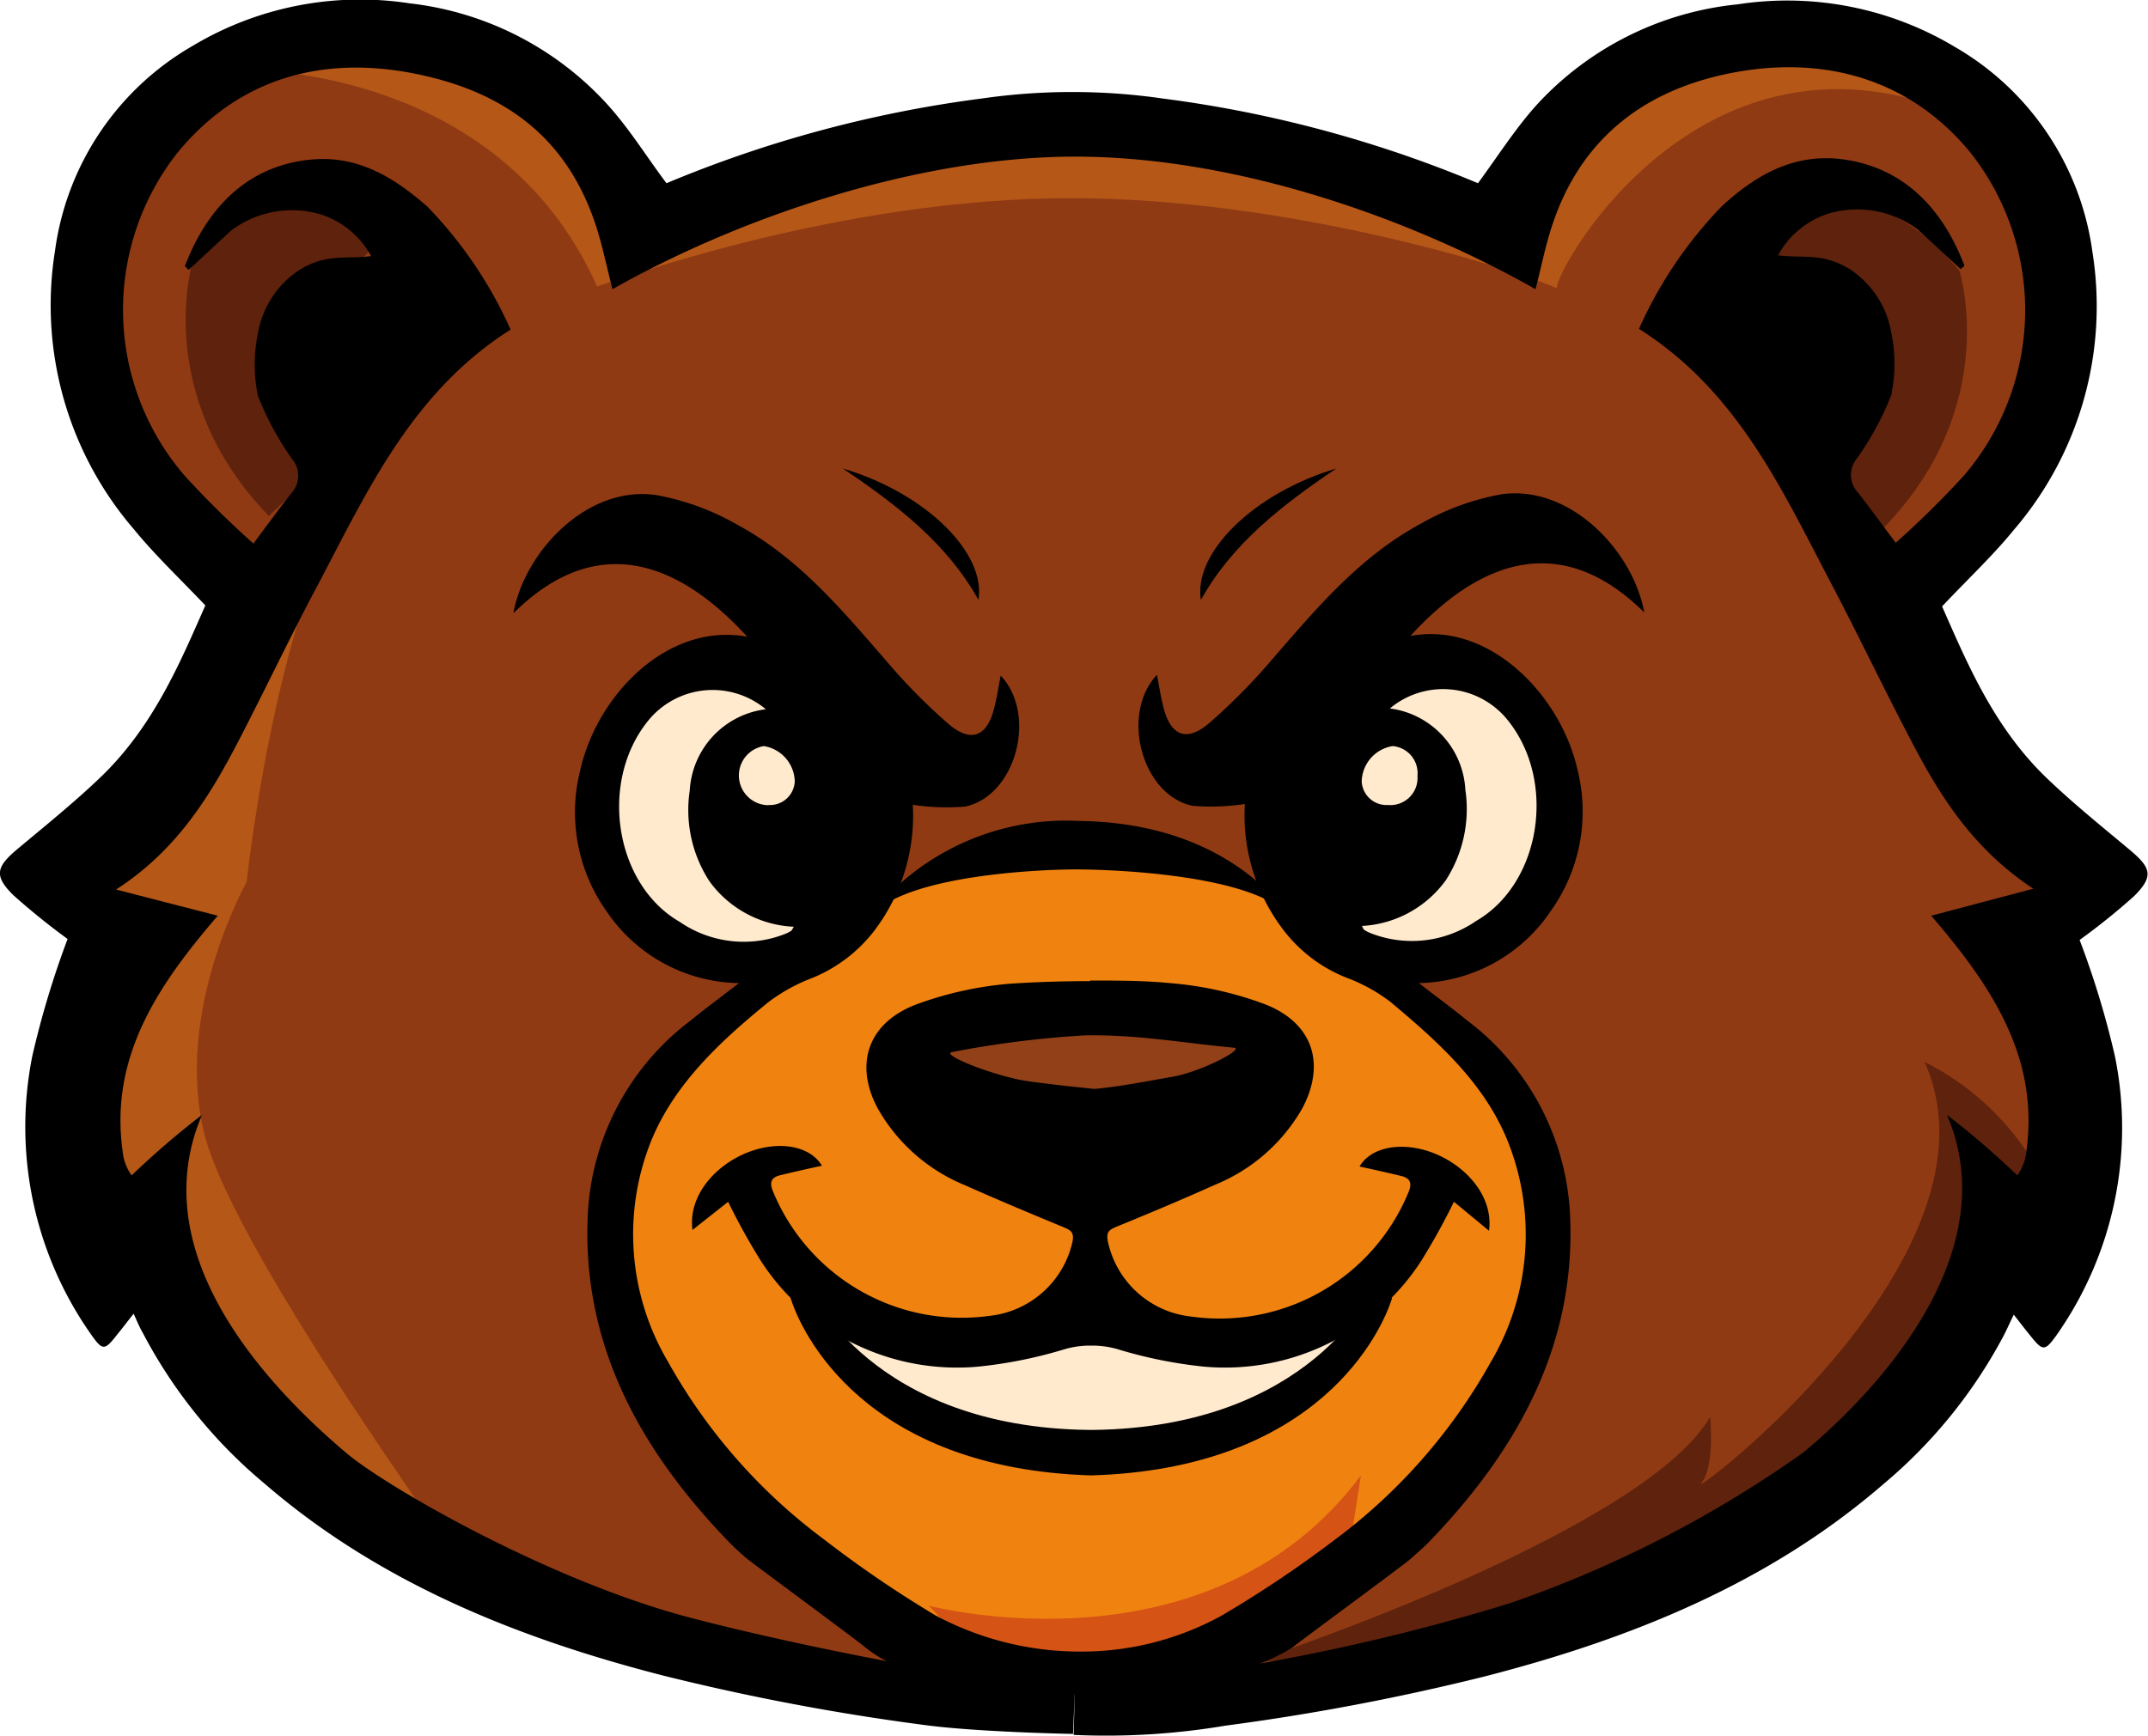 <svg xmlns="http://www.w3.org/2000/svg" viewBox="0 0 109 88.12"><defs><style>.cls-1{fill:#b45717;}.cls-2{fill:#903a14;}.cls-3{fill:#5f220c;}.cls-4{fill:#ffeace;}.cls-5{fill:#f08210;}.cls-6{fill:#d55314;}.cls-7{fill:#914018;}</style></defs><g id="Capa_2" data-name="Capa 2"><g id="Capa_1-2" data-name="Capa 1"><g id="oso"><polygon class="cls-1" points="14.39 3.75 29.67 15.62 51.18 12.3 59.89 12.63 79 16.78 97.75 5.41 93.75 1.92 85.09 2.92 80.02 6.53 76.56 11.01 56.29 6.65 33.23 10.76 26.7 2.92 18.56 1.54 14.39 3.75"/><path class="cls-2" d="M30.3,14.54c-5.07-11.38-18.14-11-18.14-11S5.9,5.6,5.23,15.54C4.7,23.51,11,26.12,12,31.64c.89,4.84-5.6,7.38-6.76,12.79C3.87,50.78,6.3,61.1,6.48,62.86c0,0,10.48,24.25,47.1,23.09s50.66-19.43,51.55-33.88c0,0,.47-4.21-3.56-12.12S97.31,27.5,97.31,27.5,110.57,18,101.37,6.78C87-1,78.86,13.77,79,14.63c-2.24-1-13.58-4.57-24.66-4.57C42.79,10.05,31.58,14.12,30.3,14.54Z"/><path class="cls-1" d="M24.61,81.05S12,63.86,10.39,57.63s2.13-12.87,2.13-12.87,1.87-18,7.64-22.79L4.5,44.08v12.2L6.23,63Z"/><path class="cls-3" d="M63.44,84.39S83.3,77.87,86.78,71.92c0,0,.26,2.49-.45,3.36S102.06,63.69,97.66,53.9a13.6,13.6,0,0,1,5.83,5.62c-.67,2.4-9.32,13.32-15.92,17.77C77.19,83.72,63.44,84.39,63.44,84.39Z"/><path class="cls-3" d="M90.17,13s3.38-6.17,9.26.74c0,0,2.18,6.83-3.84,13.05L93,24.34l2-6.23Z"/><path class="cls-3" d="M19.06,12.4s-3.37-6.17-9.25.74c0,0-2.19,6.83,3.83,13.05l2.55-2.41-2-6.23Z"/><ellipse class="cls-4" cx="73.13" cy="40.72" rx="6.67" ry="7.15"/><polygon class="cls-5" points="33.9 54.1 42.16 46.88 47.49 44.14 52.69 43.02 58.42 43.14 62.42 44.39 66.56 46.26 69.09 48.75 74.69 53.36 77.76 58.22 78.42 65.56 76.29 71.04 66.16 82 55.23 85.74 44.43 82.25 37.49 77.02 33.09 71.04 30.83 64.32 31.76 58.46 33.9 54.1"/><path class="cls-6" d="M47.13,81.5s14.18,3.77,21.93-6.61l-.57,3.64-6.21,4.74-7,1.88H50.6Z"/><polygon class="cls-4" points="42.2 67.6 47.63 68.18 55.45 66.68 62.91 68.1 68.6 66.35 67.98 69.01 64.16 71.67 58.47 73.33 53.05 73.66 47.36 72.5 44.43 70.75 42.2 67.6"/><path d="M55.31,74.89c11.64-.32,14.82-7.34,15.33-9l-1-.44s-3.12,7-14.18,7.13h-.16c-11.06-.11-14.18-7.13-14.18-7.13l-1,.44c.51,1.66,3.69,8.68,15.33,9Z"/><path d="M55.31,49.77c1.35,0,2.71,0,4.06.13a17.81,17.81,0,0,1,4.62,1c2.57.9,3.33,3,2.11,5.33a9,9,0,0,1-4.43,3.9c-1.65.74-3.31,1.44-5,2.13-.39.16-.53.27-.46.71a4.85,4.85,0,0,0,4.27,3.86,10.36,10.36,0,0,0,11-6.33c.18-.44.09-.7-.38-.81-.7-.17-1.42-.33-2.11-.48.54-.92,1.9-1.24,3.35-.82,1.81.53,3.47,2.19,3.22,4.08L73.78,61a34.55,34.55,0,0,1-1.66,3,11.87,11.87,0,0,1-11,5.37,23,23,0,0,1-4.38-.88,4.63,4.63,0,0,0-1.25-.19h-.24a4.63,4.63,0,0,0-1.25.19,22.92,22.92,0,0,1-4.39.88,11.86,11.86,0,0,1-11-5.37,32.12,32.12,0,0,1-1.66-3l-1.81,1.43c-.25-1.89,1.41-3.55,3.22-4.08,1.45-.42,2.8-.1,3.35.82-.7.15-1.41.31-2.11.48-.47.11-.56.37-.38.81a10.36,10.36,0,0,0,11,6.33A4.85,4.85,0,0,0,54.43,63c.07-.44-.07-.55-.46-.71-1.67-.69-3.34-1.39-5-2.13a9,9,0,0,1-4.43-3.9c-1.23-2.3-.46-4.43,2.1-5.33a18,18,0,0,1,4.63-1c1.35-.09,2.7-.13,4.06-.13Z"/><path class="cls-7" d="M55.53,55.27c1.3-.11,2.65-.39,3.94-.61,1.51-.26,3.7-1.43,3.15-1.48-2.46-.23-4.54-.61-7-.63h-.51a50.6,50.6,0,0,0-6.79.85c-.59.09,1.52,1,3.43,1.41C52.78,55,55.53,55.27,55.53,55.27Z"/><path d="M45,45.84c-.18.11-.36.2-.63.35a12.69,12.69,0,0,1,10.39-4.52c4.89.06,8.32,1.93,10.46,4.52-.27-.15-.46-.24-.63-.35-2.56-1.49-8.18-1.7-9.87-1.71S47.5,44.35,45,45.84Z"/><path d="M60.94,30.45c-.4-2.37,2.66-5.42,6.87-6.67C65.07,25.63,62.53,27.59,60.94,30.45Z"/><path d="M49.65,30.45c.4-2.37-2.66-5.42-6.88-6.67C45.52,25.63,48.06,27.59,49.65,30.45Z"/><path d="M54.55,85.7c-2.42,0-12.26-1.7-19.45-3.57s-15.5-6.66-17.54-8.39C13.5,70.3,7.24,63.63,10.25,56.59a43.23,43.23,0,0,0-3.57,3.07,2.48,2.48,0,0,1-.46-1.25c-.67-4.84,1.89-8.51,4.83-11.93L5.89,45.15c3.1-2,4.78-4.77,6.26-7.63,1.35-2.61,2.61-5.27,4-7.87,2.52-4.78,4.77-9.75,9.76-12.92a21.54,21.54,0,0,0-4.21-6.23C20,9,18.12,7.84,15.68,8.11c-3.41.37-5.3,2.78-6.3,5.4,0,0,.12.12.19.19l2.16-2a5.14,5.14,0,0,1,4.54-.82A4.45,4.45,0,0,1,18.83,13c-1.26.17-2.31-.17-3.74.77a4.83,4.83,0,0,0-2,3.14,7.8,7.8,0,0,0,0,3.19,15.09,15.09,0,0,0,1.74,3.21,1.3,1.3,0,0,1,0,1.67c-.48.59-.92,1.21-1.38,1.81l-.59.8a48.31,48.31,0,0,1-3.45-3.4A12.89,12.89,0,0,1,9,7.76c3.06-3.74,7.3-5,12.16-4S29,7.35,30.34,11.77c.28.94.48,1.9.74,2.91,6.36-3.61,15.5-6.76,23.6-6.73s16.88,3.12,23.24,6.73c.26-1,.46-2,.74-2.91C80,7.35,83.11,4.64,87.83,3.71S96.93,4,100,7.76a12.9,12.9,0,0,1-.35,16.39,48.31,48.31,0,0,1-3.45,3.4l-.6-.8c-.45-.6-.89-1.22-1.37-1.81a1.3,1.3,0,0,1,0-1.67,15.09,15.09,0,0,0,1.74-3.21,7.8,7.8,0,0,0,0-3.19,4.83,4.83,0,0,0-2-3.14c-1.43-.94-2.48-.6-3.74-.77a4.45,4.45,0,0,1,2.56-2.12,5.14,5.14,0,0,1,4.54.82l2.16,2c.07-.07.21-.15.19-.19-1-2.62-2.89-5-6.3-5.4-2.45-.27-4.34.87-6,2.39a21.54,21.54,0,0,0-4.21,6.23c5,3.17,7.24,8.14,9.75,12.92,1.37,2.6,2.63,5.26,4,7.87,1.48,2.86,3.16,5.58,6.26,7.63L98,46.48c2.93,3.42,5.5,7.09,4.83,11.93a2.48,2.48,0,0,1-.46,1.25,43.23,43.23,0,0,0-3.57-3.07c3,7-3.5,14-7.31,17.15a59,59,0,0,1-14.88,7.64A106.29,106.29,0,0,1,62.38,84.7a33.51,33.51,0,0,1-7.83,1l-.07,2.36a36.49,36.49,0,0,0,7.71-.47A118.53,118.53,0,0,0,75.31,85.1c7.45-1.91,14.46-4.75,20.24-9.75a25.24,25.24,0,0,0,6.16-7.62c.16-.32.31-.66.48-1,.32.41.58.75.85,1.08.61.76.72.79,1.29,0a18.3,18.3,0,0,0,3-14.16,44.6,44.6,0,0,0-1.8-5.94,33.42,33.42,0,0,0,2.77-2.23c1-1,.86-1.43-.21-2.33-1.41-1.18-2.85-2.34-4.17-3.6-2.74-2.6-4.11-5.92-5.37-8.77,1.33-1.41,2.57-2.57,3.63-3.87a17.43,17.43,0,0,0,4-14.12,14.22,14.22,0,0,0-7-10.42,16.54,16.54,0,0,0-11-2.15A16,16,0,0,0,78,5.3c-1.11,1.23-2,2.64-3,4a61.82,61.82,0,0,0-16-4.3,32.09,32.09,0,0,0-9.18,0,62,62,0,0,0-16,4.3c-1-1.33-1.86-2.74-3-4A16,16,0,0,0,20.79.17a16.54,16.54,0,0,0-11,2.15,14.19,14.19,0,0,0-7,10.42,17.43,17.43,0,0,0,4,14.12c1.06,1.3,2.29,2.46,3.63,3.87C9.16,33.58,7.79,36.9,5.05,39.5,3.73,40.76,2.29,41.92.88,43.1c-1.07.9-1.2,1.35-.21,2.33a35.07,35.07,0,0,0,2.76,2.23A46.08,46.08,0,0,0,1.64,53.6a18.3,18.3,0,0,0,3,14.16c.57.81.68.78,1.29,0,.27-.33.53-.67.85-1.08.17.37.31.71.48,1a25.09,25.09,0,0,0,6.16,7.62c5.78,5,12.79,7.84,20.24,9.75a118.09,118.09,0,0,0,13.12,2.49c2.69.38,7.67.47,7.67.47Z"/><path d="M43.9,83.61c-.34-.3-5.7-4.25-6-4.5s-.6-.53-.88-.81c-4.64-4.79-7.57-10.23-7.18-16.87a13.14,13.14,0,0,1,5.23-9.65c.76-.62,1.55-1.2,2.43-1.88a8.25,8.25,0,0,1-6.71-3.63,8.68,8.68,0,0,1-1.35-7.16c.85-3.83,4.44-7.54,8.48-6.79-3.55-3.88-7.68-5.34-11.87-1.19.57-3.15,3.76-6.52,7.26-6a12.85,12.85,0,0,1,4.08,1.49c3.12,1.68,5.3,4.3,7.53,6.86a29.59,29.59,0,0,0,3.24,3.29c1.11.93,1.9.62,2.27-.75.15-.55.23-1.12.35-1.73,1.88,2,.76,6.11-1.8,6.65a11.48,11.48,0,0,1-2.66-.09,9.63,9.63,0,0,1-2,6.45,7.57,7.57,0,0,1-3.13,2.35A8.9,8.9,0,0,0,39,50.86c-2.46,2-4.84,4.21-6,7.16a12.72,12.72,0,0,0,.91,11.12,28.51,28.51,0,0,0,7.91,9A57.31,57.31,0,0,0,47.48,82a15.54,15.54,0,0,0,7.37,1.83A14.73,14.73,0,0,0,62,82a58.63,58.63,0,0,0,5.74-3.85,28.6,28.6,0,0,0,7.9-9A12.72,12.72,0,0,0,76.54,58c-1.18-3-3.56-5.12-6-7.16a8.74,8.74,0,0,0-2.25-1.23,7.48,7.48,0,0,1-3.12-2.35,9.59,9.59,0,0,1-2-6.45,11.46,11.46,0,0,1-2.66.09c-2.56-.54-3.68-4.64-1.8-6.65.12.61.2,1.18.35,1.73.37,1.37,1.16,1.68,2.27.75a30.59,30.59,0,0,0,3.25-3.29c2.22-2.56,4.41-5.18,7.52-6.86a12.85,12.85,0,0,1,4.08-1.49c3.5-.5,6.69,2.87,7.26,6-4.19-4.15-8.32-2.69-11.87,1.19,4-.75,7.63,3,8.48,6.79a8.68,8.68,0,0,1-1.35,7.16A8.25,8.25,0,0,1,72,49.9c.88.68,1.67,1.26,2.43,1.88a13.14,13.14,0,0,1,5.23,9.65c.39,6.64-2.54,12.08-7.18,16.87-.27.28-.59.54-.88.81s-5.64,4.2-6,4.5c0,0-3.4,2.38-10.8,2.38C46.76,86,44.4,84,43.9,83.61Z"/><path class="cls-4" d="M69.11,47c.06.11.08.18.12.2a1.82,1.82,0,0,0,.31.16,5.73,5.73,0,0,0,5.36-.61c3.28-1.89,4.11-7.06,1.63-10.17a4.2,4.2,0,0,0-6-.62,4.4,4.4,0,0,1,3.83,4.13,6.67,6.67,0,0,1-1,4.6A5.62,5.62,0,0,1,69.11,47Z"/><path class="cls-4" d="M71.93,39.38a1.38,1.38,0,0,0-1.26-1.51,1.86,1.86,0,0,0-1.57,1.81,1.26,1.26,0,0,0,1.33,1.18A1.38,1.38,0,0,0,71.93,39.38Z"/><path class="cls-4" d="M36,44.73a6.63,6.63,0,0,1-1-4.6A4.41,4.41,0,0,1,38.86,36a4.21,4.21,0,0,0-6,.62c-2.48,3.11-1.65,8.28,1.63,10.17a5.73,5.73,0,0,0,5.36.61,1.82,1.82,0,0,0,.31-.16s.06-.09.12-.2A5.6,5.6,0,0,1,36,44.73Z"/><path class="cls-4" d="M39,40.86a1.26,1.26,0,0,0,1.33-1.18,1.86,1.86,0,0,0-1.57-1.81,1.51,1.51,0,0,0,.24,3Z"/></g></g></g></svg>